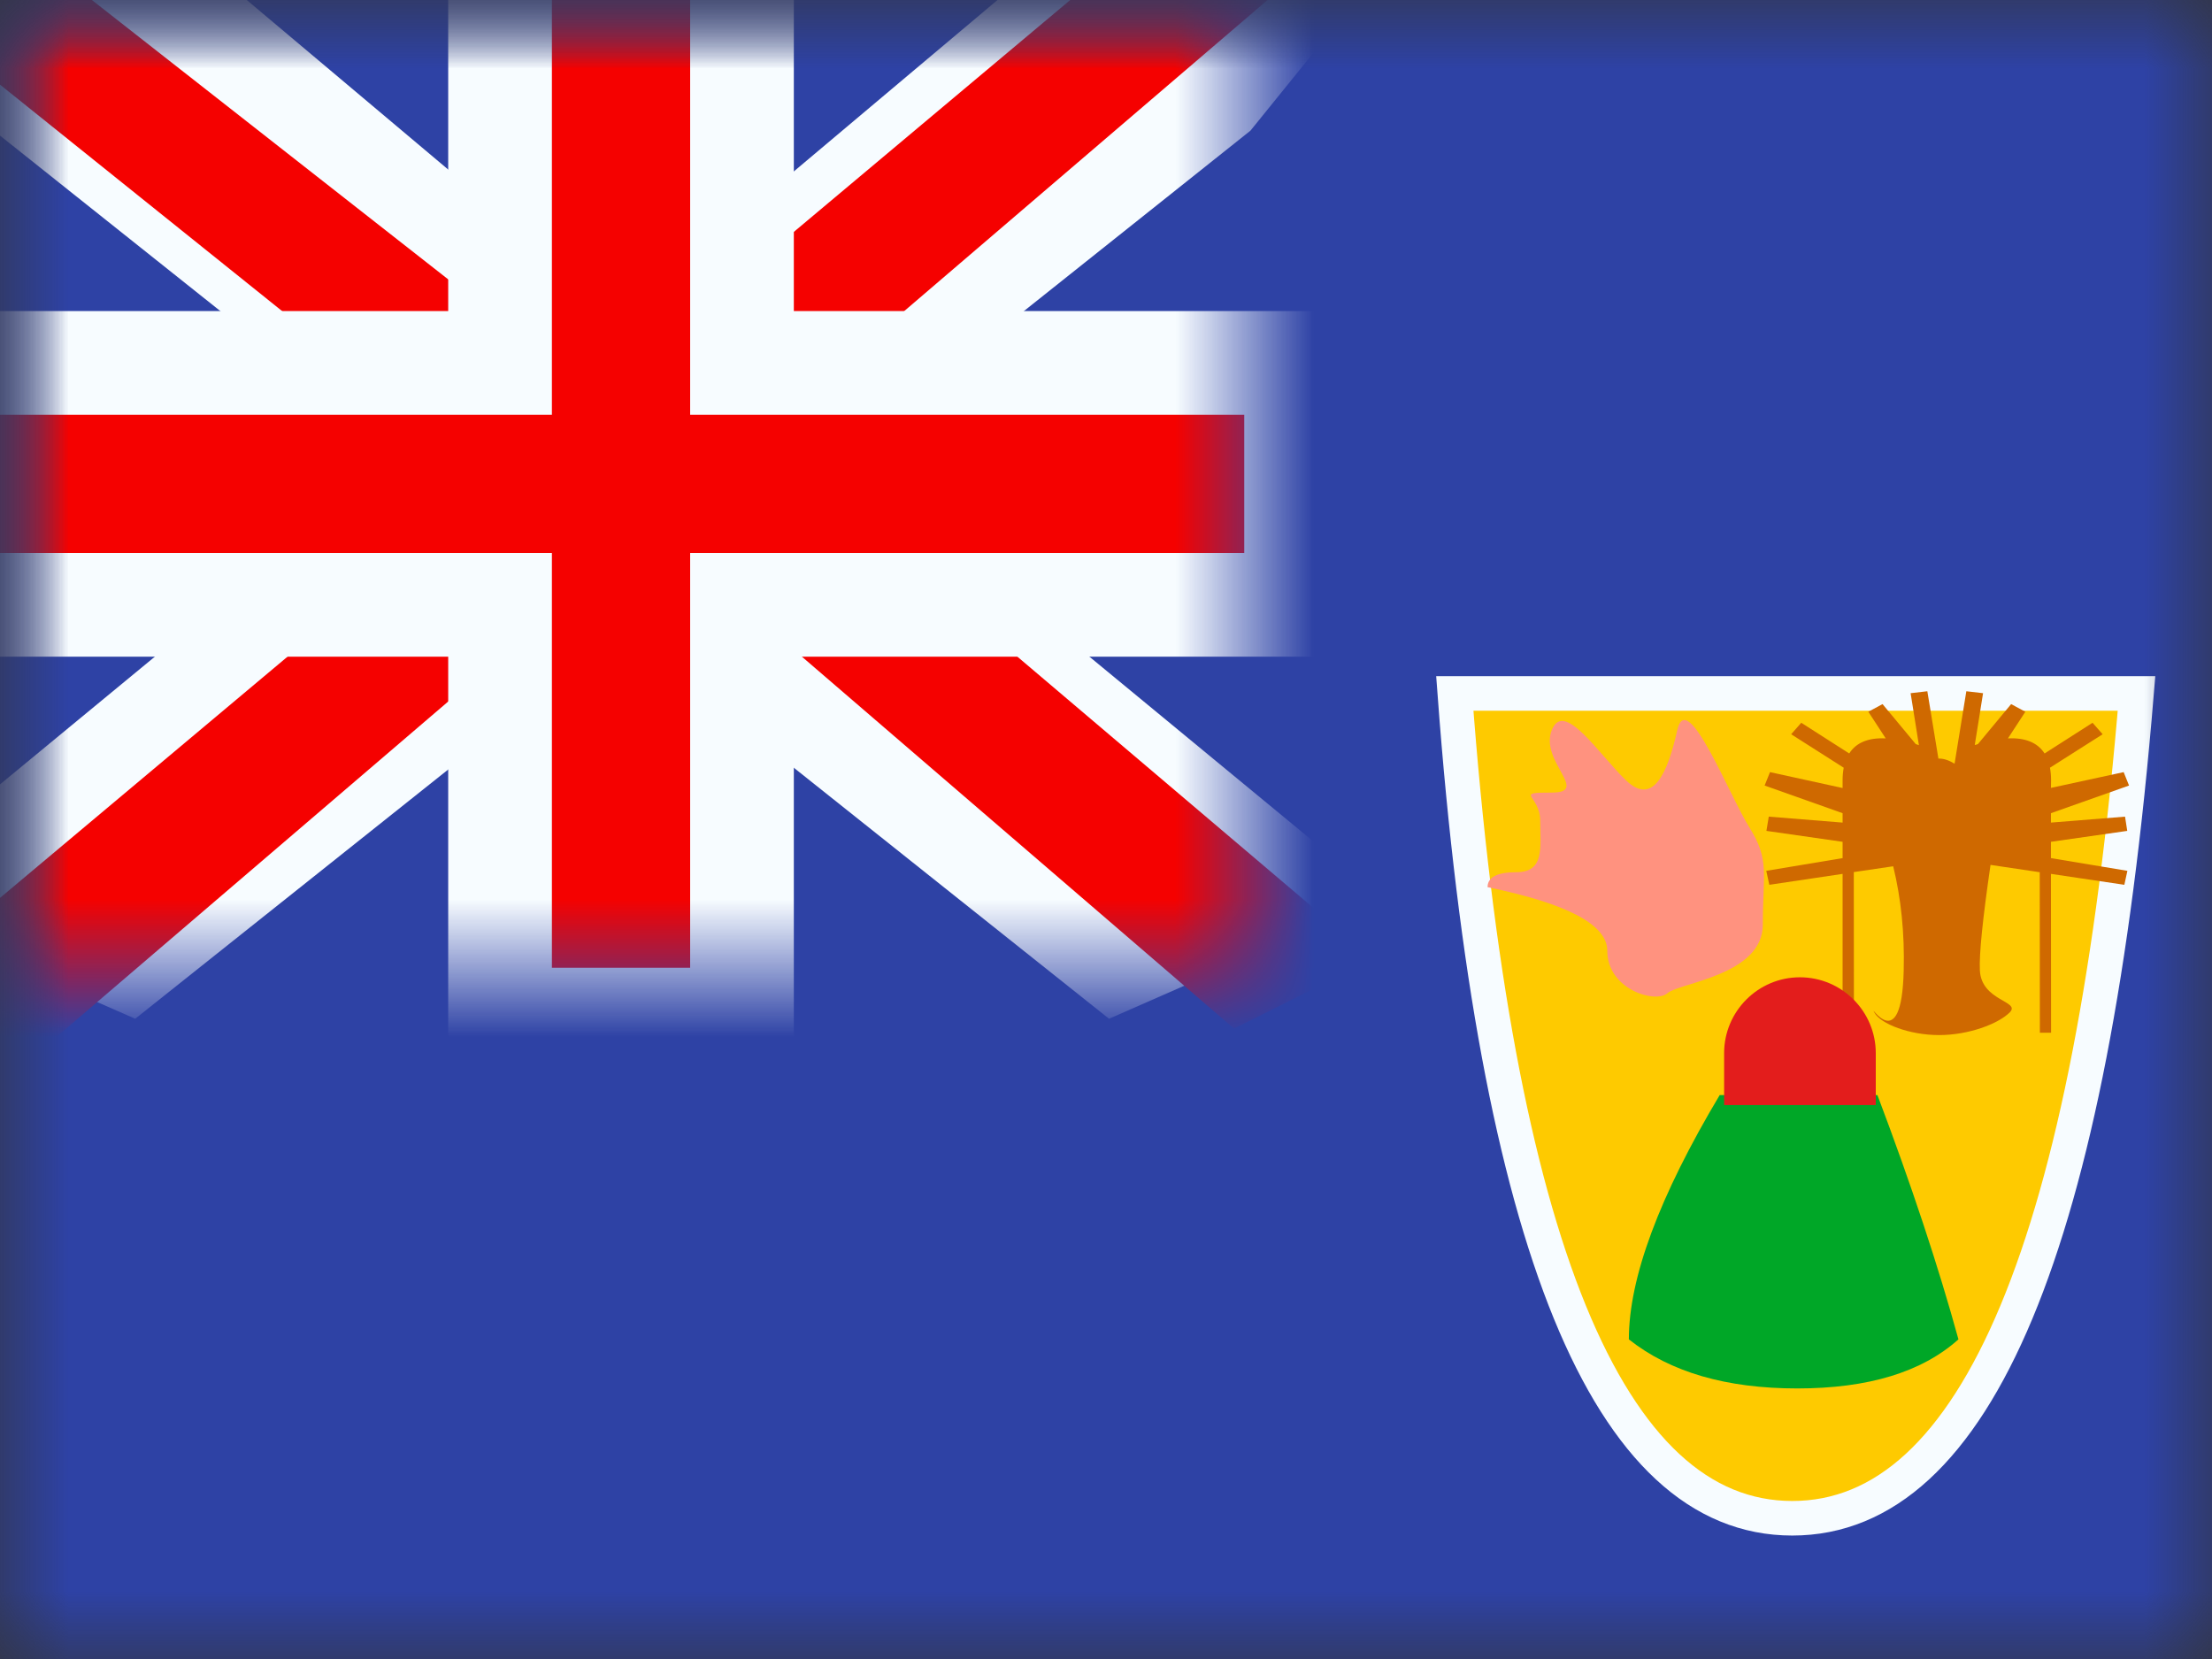 <?xml version="1.0" encoding="UTF-8"?>
<svg width="16px" height="12px" viewBox="0 0 16 12" version="1.1" xmlns="http://www.w3.org/2000/svg" xmlns:xlink="http://www.w3.org/1999/xlink">
    <rect x="0" y="0" width="16" height="12" fill="#333333" stroke="none"/>
    <!-- Generator: Sketch 61 (89581) - https://sketch.com -->
    <title>flags/S/TC - Turks and Caicos Islands</title>
    <desc>Created with Sketch.</desc>
    <defs>
        <rect id="path-1" x="0" y="0" width="16" height="12"></rect>
        <rect id="path-3" x="0" y="0" width="16" height="12"></rect>
        <rect id="path-5" x="0" y="0" width="9" height="7"></rect>
    </defs>
    <g id="flags/S/TC---Turks-and-Caicos-Islands" stroke="none" stroke-width="1" fill="none" fill-rule="evenodd">
        <g id="flag">
            <mask id="mask-2" fill="white">
                <use xlink:href="#path-1"></use>
            </mask>
            <g id="mask"></g>
            <g id="contents" mask="url(#mask-2)">
                <mask id="mask-4" fill="white">
                    <use xlink:href="#path-3"></use>
                </mask>
                <use id="background" fill="#2E42A5" xlink:href="#path-3"></use>
                <g id="masked" mask="url(#mask-4)">
                    <g transform="translate(10, 5)">
                        <path d="M0.523,0.016 C0.819,3.993 1.632,5.982 2.964,5.982 C4.296,5.982 5.126,3.993 5.454,0.016 L0.523,0.016 Z" id="Path-2" stroke="#F7FCFF" stroke-width="0.25" fill="#FECA00"></path>
                        <g id="mark" stroke="none" stroke-width="1" fill="none" transform="translate(0.4, 0)">
                            <path d="M3.823,0 L3.944,0.014 L3.884,0.389 C3.892,0.387 3.9,0.385 3.907,0.382 L4.147,0.093 L4.25,0.148 L4.124,0.341 C4.249,0.335 4.338,0.371 4.389,0.45 L4.736,0.228 L4.809,0.311 L4.428,0.553 C4.433,0.58 4.436,0.611 4.436,0.644 L4.436,0.644 L4.435,0.699 L4.961,0.585 L5,0.682 L4.435,0.882 L4.435,0.95 L4.971,0.907 L4.987,1.01 L4.435,1.089 L4.435,1.207 L4.988,1.299 L4.966,1.4 L4.435,1.321 L4.436,2.47 L4.355,2.47 L4.354,1.309 L3.998,1.256 C3.941,1.649 3.915,1.903 3.921,2.019 C3.932,2.244 4.221,2.24 4.136,2.324 C4.051,2.407 3.839,2.487 3.626,2.487 C3.413,2.487 3.203,2.407 3.158,2.324 C3.112,2.24 3.355,2.662 3.37,2.019 C3.377,1.75 3.351,1.499 3.294,1.266 L3.009,1.308 L3.01,2.47 L2.928,2.47 L2.928,1.321 L2.398,1.4 L2.376,1.299 L2.928,1.207 L2.928,1.089 L2.377,1.01 L2.394,0.907 L2.928,0.95 L2.928,0.882 L2.364,0.682 L2.403,0.585 L2.928,0.7 L2.928,0.644 C2.928,0.611 2.931,0.58 2.936,0.553 L2.556,0.311 L2.629,0.228 L2.976,0.45 C3.026,0.371 3.115,0.335 3.24,0.341 L3.114,0.148 L3.217,0.093 L3.457,0.382 C3.465,0.385 3.473,0.387 3.48,0.39 L3.42,0.014 L3.541,0 L3.621,0.487 C3.623,0.487 3.624,0.487 3.626,0.487 C3.66,0.487 3.697,0.499 3.738,0.524 L3.823,0 Z" id="Combined-Shape" fill="#CF6900"></path>
                            <path d="M2.039,2.921 C1.601,3.655 1.382,4.244 1.382,4.688 C1.681,4.925 2.086,5.043 2.6,5.043 C3.113,5.043 3.501,4.925 3.766,4.688 C3.621,4.161 3.426,3.572 3.18,2.921 L2.039,2.921 Z" id="Path-340" fill="#00A727"></path>
                            <path d="M2.619,2.069 C2.922,2.069 3.168,2.315 3.168,2.618 L3.168,2.993 L3.168,2.993 L2.071,2.993 L2.071,2.618 C2.071,2.315 2.317,2.069 2.619,2.069 Z" id="Rectangle-86" fill="#E31D1C"></path>
                            <path d="M0.36,1.417 C0.938,1.536 1.226,1.689 1.226,1.877 C1.226,2.159 1.576,2.26 1.661,2.184 C1.747,2.108 2.351,2.055 2.351,1.688 C2.351,1.32 2.402,1.221 2.255,0.987 C2.108,0.754 1.802,-0.034 1.732,0.282 C1.661,0.598 1.555,0.832 1.36,0.643 C1.164,0.455 0.912,0.057 0.824,0.282 C0.736,0.507 1.104,0.733 0.824,0.733 C0.544,0.733 0.741,0.748 0.741,0.939 C0.741,1.129 0.775,1.309 0.567,1.309 C0.429,1.309 0.36,1.345 0.36,1.417 Z" id="Path-343" fill="#FF927F"></path>
                        </g>
                    </g>
                </g>
                <g id="gb---small" mask="url(#mask-4)">
                    <g id="flag">
                        <mask id="mask-6" fill="white">
                            <use xlink:href="#path-5"></use>
                        </mask>
                        <g id="mask"></g>
                        <g id="contents" mask="url(#mask-6)">
                            <g transform="translate(-2, -1)">
                                <g id="stripe">
                                    <polygon id="white" fill="#F7FCFF" fill-rule="nonzero" transform="translate(6.544, 4.366) scale(1, -1) translate(-6.544, -4.366) " points="0.998 1.232 2.978 0.363 11.045 6.787 12.09 8.078 9.972 8.369 6.682 5.6 4.033 3.735"></polygon>
                                    <polygon id="red" fill="#F50100" fill-rule="nonzero" transform="translate(6.492, 4.573) scale(1, -1) translate(-6.492, -4.573) " points="1.269 1.038 2.278 0.534 11.714 8.613 10.298 8.613"></polygon>
                                </g>
                                <g id="stripe" transform="translate(6.5, 4.5) scale(-1, 1) translate(-6.5, -4.5) ">
                                    <polygon id="white" fill="#F7FCFF" fill-rule="nonzero" transform="translate(6.544, 4.366) scale(1, -1) translate(-6.544, -4.366) " points="0.998 1.232 2.978 0.363 11.045 6.787 12.09 8.078 9.972 8.369 6.682 5.6 4.033 3.735"></polygon>
                                    <polygon id="red" fill="#F50100" fill-rule="nonzero" transform="translate(6.628, 4.549) scale(1, -1) translate(-6.628, -4.549) " points="1.065 1.162 2.074 0.658 6.093 4.117 7.284 4.503 12.19 8.441 10.773 8.441 5.87 4.597 4.567 4.134"></polygon>
                                </g>
                                <g id="cross" transform="translate(2, 1)">
                                    <path d="M5.367,2.625 L9.375,2.625 L9.375,4.375 L5.367,4.375 L5.367,7.375 L3.617,7.375 L3.617,4.375 L-0.375,4.375 L-0.375,2.625 L3.617,2.625 L3.617,-0.375 L5.367,-0.375 L5.367,2.625 Z" id="red" stroke="#F7FCFF" stroke-width="0.75" fill="#F50100"></path>
                                </g>
                            </g>
                        </g>
                    </g>
                </g>
            </g>
        </g>
    </g>
</svg>